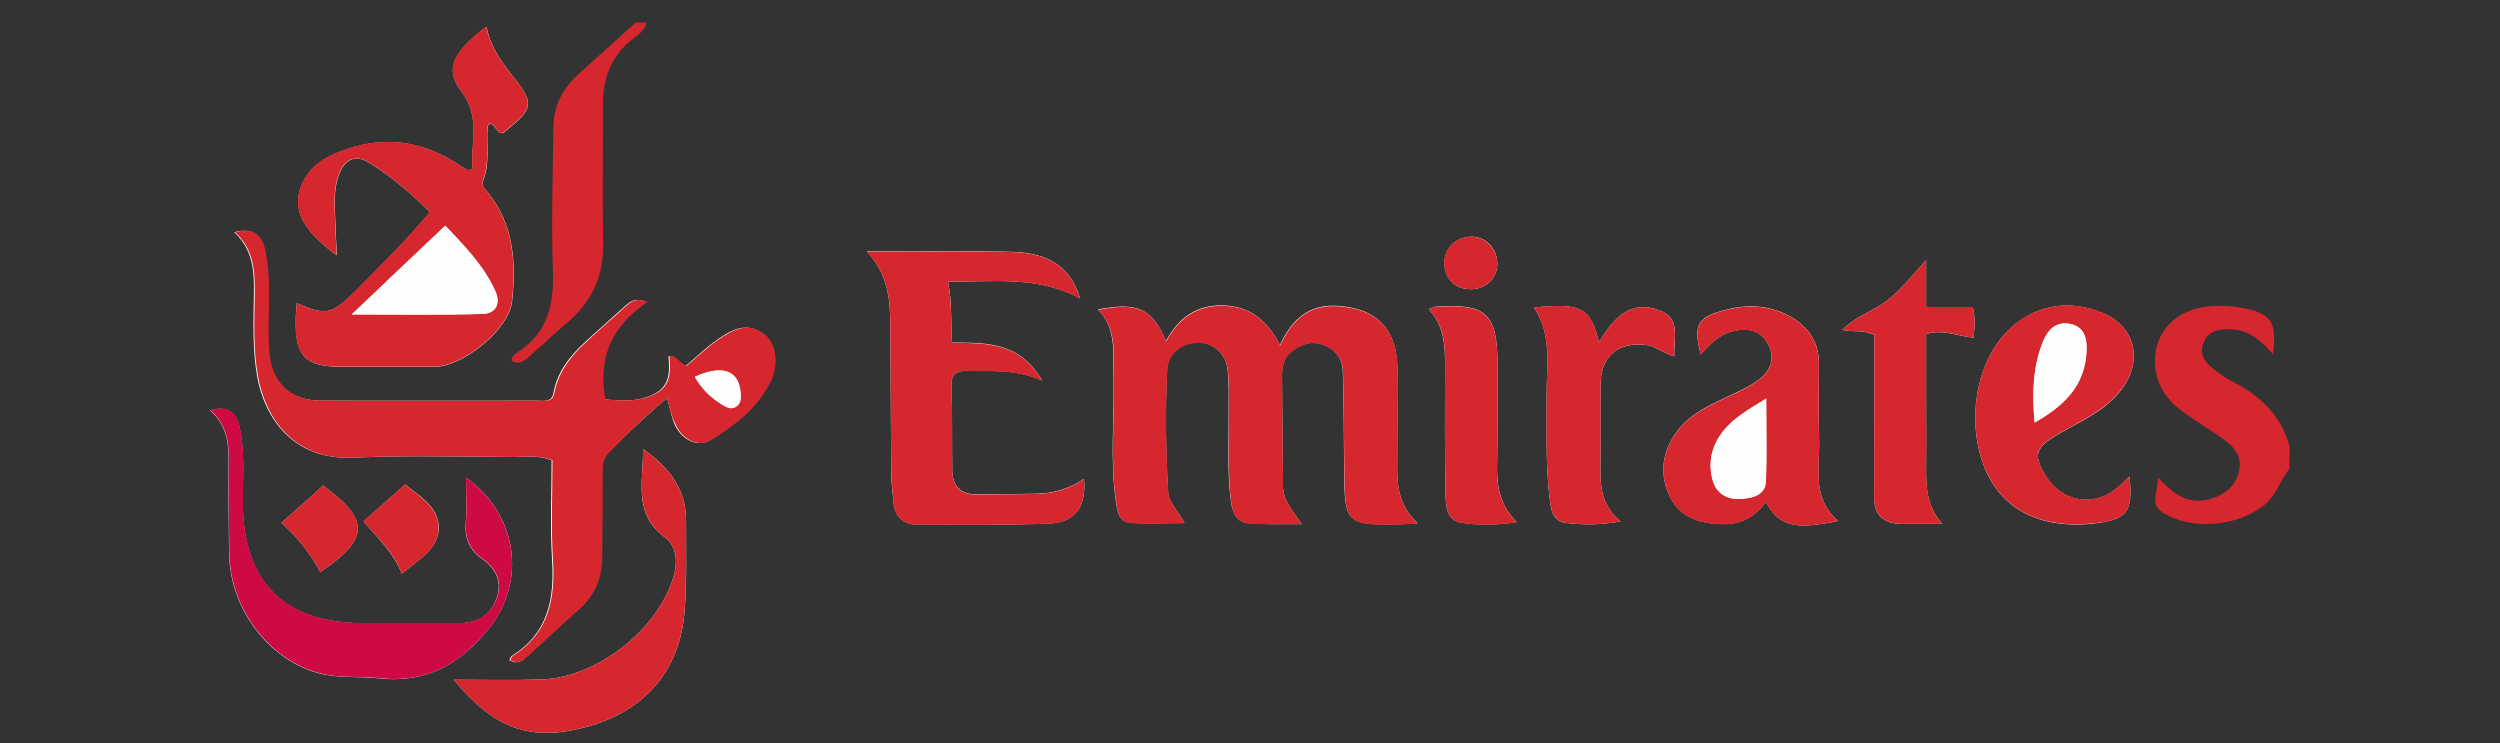<?xml version="1.0" encoding="utf-8"?>
<!-- Generator: Adobe Illustrator 26.2.1, SVG Export Plug-In . SVG Version: 6.00 Build 0)  -->
<svg version="1.1" id="Layer_1" xmlns="http://www.w3.org/2000/svg" xmlns:xlink="http://www.w3.org/1999/xlink" x="0px" y="0px"
	 viewBox="0 0 111 33" style="enable-background:new 0 0 111 33;" xml:space="preserve">
<rect x="0" y="0" width="111" height="33" fill="#333333" stroke="none"/>
<style type="text/css">
	.st0{display:none;}
	.st1{display:inline;}
	.st2{fill:#FEFEFE;}
	.st3{fill:#38A4E2;}
	.st4{fill:#0D89CA;}
	.st5{fill:#5EB8E7;}
	.st6{fill:#B3DEF3;}
	.st7{fill:#818BAF;}
	.st8{fill:#273976;}
	.st9{fill:#1F5596;}
	.st10{fill:#3D80CA;}
	.st11{fill:#FEFDFD;}
	.st12{fill:#D7272E;}
	.st13{fill:#CE0A44;}
</style>
<g id="jazeera_logo" class="st0">
	<g class="st1">
		<g>
			<path class="st2" d="M84,8.46c0-1.38,0-2.75,0-4.14c-0.69,0-1.36,0-2.05,0c0,0.08,0,0.15,0,0.22c0,1.68,0,3.35,0,5.03
				c0,0.27-0.01,0.53-0.08,0.79c-0.14,0.5-0.48,0.8-1.01,0.86c-0.13,0.02-0.27,0.03-0.41,0.04c0,0.57,0,1.14,0,1.72
				c0.35,0.01,0.69,0,1.03-0.05c1.16-0.18,2-0.77,2.36-1.93c0.09-0.29,0.12-0.58,0.16-0.88c0.32,0.01,0.65,0.04,0.97,0.04
				c2.07,0,4.13,0,6.2,0c0.3,0,0.61-0.02,0.91-0.07c1.05-0.18,1.84-0.71,2.22-1.74c0.18-0.49,0.23-0.99,0.23-1.51
				c0-1.86,0-3.73,0-5.59c0-0.06,0.02-0.13-0.02-0.2c-0.67,0-1.34,0-2.02,0c0,0.08,0,0.15,0,0.22c0,1.85,0,3.7,0,5.55
				c0,0.2-0.01,0.4-0.04,0.6c-0.1,0.74-0.68,1.2-1.39,1.09c0-0.07,0-0.14,0-0.21c0-0.52,0.01-1.05-0.01-1.57
				c-0.04-1.36-0.78-2.2-2.1-2.44c-0.69-0.12-1.39-0.08-2.09-0.05c-0.43,0.02-0.86,0.1-1.28,0.22c-0.14,0.04-0.2,0.1-0.19,0.25
				c0.01,0.41,0,0.83,0.01,1.24c0,0.05-0.02,0.12,0.05,0.17c0.35-0.13,0.73-0.18,1.11-0.19c0.38-0.02,0.76-0.01,1.15-0.01
				c0.34,0.01,0.67,0.06,0.98,0.21c0.34,0.17,0.52,0.44,0.51,0.82c0,0.17,0,0.35,0,0.52c0,0.34,0,0.68,0,1.03c-0.05,0-0.09,0-0.12,0
				c-1.35,0-2.7,0-4.04,0C84.68,8.53,84.34,8.51,84,8.46z M36.62,27.69c-0.01-0.08,0.03-0.11,0.06-0.14
				c0.44-0.64,0.91-1.26,1.38-1.88c1.82-2.36,3.79-4.58,5.79-6.78c0.08-0.09,0.12-0.18,0.12-0.31c-0.01-0.86,0-1.72,0-2.58
				c0-0.06,0.02-0.13-0.02-0.19c-4.11,0-8.23,0-12.34,0c0,1.22,0,2.43,0,3.65c2.2,0,4.39,0,6.6,0c-0.05,0.07-0.09,0.12-0.12,0.16
				c-1.11,1.33-2.2,2.67-3.26,4.03c-1.24,1.6-2.46,3.2-3.5,4.94c-0.06,0.1-0.09,0.21-0.09,0.33c0,0.74,0,1.48,0,2.21
				c0,0.06-0.02,0.13,0.02,0.2c4.28,0,8.56,0,12.84,0c0-1.22,0-2.43,0-3.64C41.6,27.69,39.12,27.69,36.62,27.69z M85.63,19.69
				c0-0.09,0-0.16,0-0.22c0-1.07,0-2.14,0-3.2c0-0.17-0.06-0.24-0.21-0.28c-0.75-0.23-1.51-0.34-2.29-0.43
				c-1.32-0.15-2.63-0.09-3.93,0.11c-1.19,0.19-2.35,0.51-3.5,0.88c-0.18,0.06-0.22,0.13-0.22,0.31c0.01,4.74,0,9.49,0.01,14.23
				c0,0.08-0.02,0.15,0.02,0.23c1.46,0,2.92,0,4.4,0c0-0.09,0-0.17,0-0.24c0-3.8,0-7.6,0-11.4c0-0.17,0.04-0.24,0.22-0.28
				c1.31-0.27,2.61-0.2,3.92-0.01C84.58,19.47,85.09,19.57,85.63,19.69z M77.76,4.32c-0.04,0.08-0.02,0.16-0.02,0.24
				c-0.02,0.92,0.04,1.84-0.03,2.76c-0.05,0.75-0.48,1.19-1.23,1.21c-0.63,0.02-1.26,0-1.89,0c-0.01,0-0.02-0.01-0.05-0.04
				c0-1.38,0-2.77,0-4.17c-0.69,0-1.35,0-2.01,0c-0.04,0.09-0.02,0.16-0.02,0.24c0,1.46,0,2.91,0,4.37c0,0.34,0,0.67-0.01,1.01
				c-0.04,0.81-0.43,1.21-1.24,1.29c-0.08,0.01-0.17-0.02-0.24,0.03c0,0.56,0,1.13,0,1.71c0.35,0,0.69-0.01,1.03-0.06
				c1.28-0.18,2.13-0.94,2.42-2.19c0.04-0.19,0.07-0.38,0.1-0.58c0.2,0,0.39,0,0.58,0c0.72-0.01,1.45,0.05,2.17-0.07
				c0.94-0.16,1.69-0.59,2.13-1.48c0.23-0.48,0.33-0.99,0.33-1.52c0.01-0.89,0-1.77,0-2.66c0-0.04,0.01-0.08-0.03-0.11
				C79.09,4.32,78.43,4.32,77.76,4.32z M70.65,9.38c0.01-0.03,0.01-0.05,0.01-0.06c0-1.49,0-2.98,0-4.47c0-0.14-0.08-0.15-0.18-0.16
				c-0.78-0.09-1.56-0.23-2.35-0.28c-0.79-0.06-1.57-0.07-2.33,0.17C64.87,4.88,64.2,5.44,64,6.46c-0.06,0.32-0.06,0.65-0.02,0.98
				c0.09,0.83,0.47,1.47,1.21,1.87c0.53,0.29,1.12,0.4,1.71,0.46C68.17,9.88,69.41,9.64,70.65,9.38z M96.2,1.05
				c0,3.04,0,6.07,0,9.09c0.07,0.04,0.14,0.02,0.2,0.03c0.54,0,1.08-0.01,1.61,0.01c0.19,0,0.23-0.06,0.23-0.24
				c-0.01-2.89,0-5.77,0-8.66c0-0.07,0.02-0.14-0.03-0.22C97.55,1.05,96.88,1.05,96.2,1.05z M59.96,8.62
				c0.46,0.46,0.93,0.94,1.39,1.39c0.45-0.45,0.92-0.92,1.36-1.36c-0.46-0.46-0.93-0.94-1.39-1.39C60.88,7.71,60.41,8.18,59.96,8.62
				z M82.89,1.45c-0.54,0-0.98,0.43-0.98,0.97c0,0.54,0.43,0.98,0.97,0.98c0.55,0,0.99-0.44,0.99-0.98
				C83.87,1.89,83.43,1.46,82.89,1.45z M77.99,12.97c0.54,0.01,0.99-0.42,1-0.95c0.01-0.54-0.42-0.99-0.95-1
				c-0.55-0.01-1,0.42-1.01,0.96C77.02,12.52,77.45,12.97,77.99,12.97z M88.38,12.01c0-0.54-0.43-0.98-0.96-0.99
				c-0.54-0.01-0.99,0.43-0.99,0.96c-0.01,0.55,0.43,0.99,0.97,0.99C87.94,12.98,88.37,12.55,88.38,12.01z M75.91,11.02
				c-0.53,0-0.98,0.44-0.99,0.97c-0.01,0.53,0.43,0.98,0.97,0.98c0.55,0.01,1-0.43,1-0.98C76.89,11.47,76.44,11.02,75.91,11.02z
				 M69.32,1.46c-0.54,0-0.98,0.43-0.98,0.96c0,0.54,0.44,0.99,0.99,0.99c0.53,0,0.98-0.45,0.99-0.97
				C70.32,1.9,69.88,1.46,69.32,1.46z M68.19,2.42c0-0.55-0.42-0.97-0.98-0.97c-0.55,0-0.98,0.43-0.98,0.97
				c0,0.55,0.44,0.98,0.99,0.98C67.76,3.41,68.19,2.97,68.19,2.42z"/>
			<path class="st3" d="M6.5,31.53c0.24-0.47,0.41-0.96,0.61-1.44c0.29-0.69,0.58-1.38,0.85-2.08c0.07-0.18,0.16-0.21,0.33-0.2
				c0.57,0.03,1.12-0.03,1.66-0.23c0.88-0.32,1.29-1.01,1.48-1.87c0.12-0.54,0.15-1.09,0.15-1.64c0-3.97,0-7.95,0-11.92
				c0-0.08,0-0.17,0-0.26c1.54,0,3.06,0,4.6,0c0,0.06,0.01,0.11,0.01,0.16c0,4.24,0,8.48-0.01,12.72c0,1.11-0.16,2.21-0.56,3.25
				c-0.61,1.58-1.75,2.61-3.32,3.2c-0.88,0.33-1.8,0.48-2.73,0.51c-0.51,0-1.02,0-1.52,0c-0.52,0-1.04-0.08-1.55-0.16
				C6.5,31.56,6.5,31.55,6.5,31.53z"/>
			<path class="st4" d="M105.56,28.27c-1.01,1.02-2.02,2.04-3.02,3.05c-1.04-1.04-2.06-2.05-3.05-3.05c1-1,2.01-2.01,3.04-3.04
				c0.52,0.53,1.06,1.07,1.6,1.61c0.42,0.43,0.85,0.85,1.28,1.27c0.04,0.04,0.07,0.11,0.15,0.12
				C105.56,28.24,105.56,28.26,105.56,28.27z"/>
			<path class="st2" d="M6.5,31.57c0.51,0.08,1.03,0.16,1.55,0.16c0.01,0.01,0.01,0.02,0.01,0.03c-0.52,0-1.04,0-1.56,0
				C6.5,31.7,6.5,31.64,6.5,31.57z"/>
			<path class="st5" d="M22.83,31.77c0-0.01,0-0.02,0-0.04c0.62,0,1.25,0,1.87,0c0,0.01,0,0.02,0,0.04
				C24.08,31.77,23.45,31.77,22.83,31.77z"/>
			<path class="st6" d="M92.69,31.73c0,0.01,0,0.02,0,0.03c-0.62,0-1.24,0-1.87,0c0-0.01,0-0.02,0-0.04
				C91.44,31.73,92.06,31.73,92.69,31.73z"/>
			<path class="st7" d="M53.44,31.73c0,0.01,0,0.03,0,0.04c-0.54,0-1.09,0-1.63,0c0-0.01,0-0.02,0-0.04
				C52.35,31.73,52.9,31.73,53.44,31.73z"/>
			<path class="st5" d="M67.4,31.77c0-0.01,0-0.02,0-0.04c0.53,0,1.06,0,1.6,0c0,0.01,0,0.03,0,0.04
				C68.47,31.77,67.94,31.77,67.4,31.77z"/>
			<path class="st5" d="M8.05,31.77c0-0.01,0-0.02-0.01-0.03c0.51,0,1.02,0,1.52,0c0,0.01,0,0.03,0,0.04
				C9.06,31.77,8.56,31.77,8.05,31.77z"/>
			<path class="st8" d="M53.44,31.73c-0.55,0-1.09,0-1.64,0c-1.91-0.1-3.65-0.65-5.1-1.94c-1.13-1.01-1.79-2.29-2.11-3.76
				c-0.41-1.93-0.38-3.85,0.29-5.72c0.64-1.76,1.74-3.17,3.42-4.06c1.25-0.66,2.58-0.93,3.99-0.85c0.99,0.06,1.94,0.23,2.84,0.65
				c1.71,0.8,2.8,2.13,3.35,3.91c0.41,1.32,0.52,2.67,0.44,4.05c-0.02,0.33-0.04,0.66-0.06,1c-3.34,0-6.66,0-10,0
				c0.03,0.42,0.15,0.79,0.34,1.14c0.49,0.87,1.28,1.35,2.21,1.61c0.92,0.26,1.86,0.23,2.8,0.17c1.5-0.1,2.9-0.61,4.3-1.13
				c0.11-0.04,0.22-0.08,0.34-0.13c0,0.07,0.01,0.12,0.01,0.17c0,1.13,0,2.25,0,3.38c0,0.14-0.05,0.21-0.16,0.27
				c-0.86,0.45-1.78,0.72-2.73,0.91C55.14,31.57,54.3,31.68,53.44,31.73z M48.9,21.99c1.93,0,3.85,0,5.78,0
				c0.03-0.17-0.01-0.32-0.03-0.47c-0.1-0.64-0.31-1.23-0.77-1.7c-0.6-0.62-1.34-0.83-2.19-0.8C50.12,19.08,49.09,20.18,48.9,21.99z
				"/>
			<path class="st4" d="M69,31.73c-0.53,0-1.06,0-1.6,0c-1.93-0.09-3.68-0.65-5.14-1.95c-0.98-0.87-1.61-1.95-1.95-3.2
				c-0.58-2.12-0.58-4.24,0.17-6.32c0.63-1.75,1.74-3.12,3.4-4.01c1.24-0.66,2.57-0.93,3.97-0.85c0.99,0.05,1.95,0.23,2.86,0.66
				c1.78,0.83,2.87,2.24,3.41,4.1c0.38,1.33,0.46,2.69,0.38,4.06c-0.02,0.26-0.04,0.52-0.06,0.79c-3.33,0-6.65,0-9.98,0
				c-0.03,0.15,0.01,0.27,0.04,0.39c0.26,1.11,1,1.8,2.02,2.21c0.57,0.23,1.17,0.31,1.78,0.35c1.84,0.12,3.57-0.32,5.27-0.96
				c0.27-0.1,0.53-0.2,0.8-0.3c0.01,0,0.02,0,0.04-0.01c0.04,0.06,0.02,0.12,0.02,0.18c0,1.11,0,2.23,0,3.34
				c0,0.14-0.05,0.22-0.17,0.28c-0.73,0.37-1.5,0.63-2.3,0.81C71,31.54,70,31.67,69,31.73z M70.27,21.99
				c-0.02-0.19-0.04-0.37-0.07-0.55c-0.11-0.67-0.36-1.28-0.88-1.75c-0.69-0.62-1.51-0.76-2.39-0.64c-0.95,0.13-1.62,0.64-2.05,1.48
				c-0.17,0.33-0.27,0.69-0.35,1.05c-0.03,0.14-0.08,0.27-0.07,0.42C66.4,21.99,68.33,21.99,70.27,21.99z"/>
			<path class="st4" d="M24.7,31.73c-0.62,0-1.25,0-1.87,0c-1.24-0.06-2.46-0.23-3.59-0.81c-1.34-0.69-2.08-1.8-2.29-3.28
				c-0.12-0.87-0.12-1.73,0.16-2.57c0.39-1.19,1.21-2,2.32-2.53c0.89-0.42,1.84-0.61,2.81-0.71c1.21-0.12,2.41-0.01,3.61,0.06
				c0.06,0,0.12,0.01,0.19,0.01c0.03-0.51,0.03-0.99-0.28-1.43c-0.42-0.6-1-0.93-1.71-1.05c-1.77-0.29-3.52-0.28-5.25,0.23
				c-0.06,0.02-0.12,0.05-0.19,0.03c-0.04-0.06-0.02-0.12-0.02-0.18c0-1.07,0-2.15-0.01-3.22c0-0.16,0.05-0.23,0.2-0.27
				c0.7-0.21,1.42-0.33,2.15-0.43c0.97-0.13,1.94-0.23,2.92-0.2c1.16,0.04,2.3,0.16,3.38,0.62c1.56,0.66,2.47,1.85,2.82,3.49
				c0.16,0.73,0.23,1.47,0.23,2.22c0,3.04,0,6.07,0,9.11c0,0.05,0,0.1,0,0.17C28.44,31.36,26.59,31.71,24.7,31.73z M26.06,28.23
				c0-1.02,0-2.02,0-3.03c0-0.12-0.06-0.13-0.15-0.15c-0.94-0.19-1.89-0.24-2.84-0.15c-0.33,0.03-0.68,0.05-0.98,0.21
				c-0.64,0.34-0.93,1-0.8,1.78c0.09,0.55,0.37,0.96,0.9,1.17c0.17,0.07,0.34,0.13,0.52,0.17c0.74,0.18,1.49,0.13,2.24,0.1
				C25.31,28.31,25.68,28.3,26.06,28.23z"/>
			<path class="st5" d="M92.69,31.73c-0.62,0-1.25,0-1.87,0c-1.15-0.06-2.28-0.21-3.34-0.69c-1.4-0.64-2.24-1.71-2.5-3.23
				c-0.14-0.84-0.15-1.69,0.07-2.52c0.31-1.17,1.04-2.02,2.09-2.6c0.86-0.47,1.8-0.7,2.77-0.83c1.12-0.15,2.25-0.09,3.37-0.01
				c0.24,0.02,0.49,0.02,0.75,0.04c0.05-0.57,0-1.11-0.39-1.58c-0.47-0.57-1.09-0.82-1.78-0.93c-1.5-0.23-3-0.21-4.49,0.12
				c-0.25,0.05-0.5,0.13-0.74,0.2c-0.07-0.07-0.05-0.15-0.05-0.22c0-1.07,0-2.14-0.01-3.2c0-0.16,0.06-0.23,0.2-0.27
				c0.6-0.19,1.22-0.3,1.84-0.39c1.08-0.15,2.17-0.28,3.27-0.24c1.17,0.04,2.32,0.17,3.41,0.65c1.51,0.67,2.4,1.83,2.75,3.43
				c0.17,0.76,0.24,1.53,0.24,2.31c0,3,0,6.01,0,9.01c0,0.06,0,0.12,0,0.2C96.44,31.37,94.58,31.7,92.69,31.73z M94.03,28.23
				c0.01-0.03,0.02-0.04,0.02-0.05c0-0.99,0-1.98,0.01-2.97c0-0.11-0.05-0.14-0.15-0.16c-1.05-0.21-2.1-0.25-3.16-0.11
				c-0.24,0.03-0.49,0.06-0.71,0.19c-0.61,0.37-0.83,0.93-0.77,1.62c0.06,0.64,0.35,1.11,0.98,1.34c0.15,0.05,0.29,0.11,0.44,0.14
				c0.75,0.18,1.51,0.13,2.26,0.1C93.31,28.31,93.67,28.32,94.03,28.23z"/>
			<path class="st9" d="M36.62,27.69c2.5,0,4.98,0,7.48,0c0,1.22,0,2.42,0,3.64c-4.28,0-8.56,0-12.84,0
				c-0.04-0.07-0.02-0.13-0.02-0.2c0-0.74,0-1.48,0-2.21c0-0.12,0.03-0.22,0.09-0.33c1.04-1.73,2.26-3.34,3.5-4.94
				c1.06-1.37,2.15-2.71,3.26-4.03c0.04-0.04,0.07-0.09,0.12-0.16c-2.22,0-4.4,0-6.6,0c0-1.22,0-2.43,0-3.65c4.11,0,8.22,0,12.34,0
				c0.04,0.06,0.02,0.12,0.02,0.19c0,0.86,0,1.72,0,2.58c0,0.13-0.04,0.22-0.12,0.31c-2,2.2-3.97,4.42-5.79,6.78
				c-0.47,0.62-0.94,1.24-1.38,1.88C36.65,27.58,36.61,27.61,36.62,27.69z"/>
			<path class="st3" d="M85.63,19.69c-0.55-0.12-1.06-0.23-1.58-0.3c-1.31-0.19-2.61-0.26-3.92,0.01c-0.18,0.04-0.22,0.11-0.22,0.28
				c0,3.8,0,7.6,0,11.4c0,0.08,0,0.15,0,0.24c-1.48,0-2.94,0-4.4,0c-0.04-0.08-0.02-0.16-0.02-0.23c0-4.74,0-9.49-0.01-14.23
				c0-0.18,0.05-0.25,0.22-0.31c1.15-0.37,2.3-0.69,3.5-0.88c1.3-0.2,2.61-0.27,3.93-0.11c0.77,0.09,1.54,0.2,2.29,0.43
				c0.15,0.05,0.21,0.11,0.21,0.28c-0.01,1.07,0,2.14,0,3.2C85.63,19.54,85.63,19.6,85.63,19.69z"/>
			<path class="st9" d="M84,8.46c0.34,0.05,0.68,0.07,1.03,0.07c1.35,0,2.7,0,4.04,0c0.03,0,0.06,0,0.12,0c0-0.35,0-0.69,0-1.03
				c0-0.17,0-0.35,0-0.52c0.01-0.38-0.18-0.65-0.51-0.82C88.37,6,88.04,5.95,87.7,5.94c-0.38-0.01-0.76-0.01-1.15,0.01
				c-0.38,0.02-0.76,0.06-1.11,0.19c-0.07-0.05-0.05-0.12-0.05-0.17c0-0.41,0.01-0.83-0.01-1.24c0-0.15,0.05-0.21,0.19-0.25
				c0.42-0.13,0.84-0.2,1.28-0.22c0.7-0.03,1.4-0.07,2.09,0.05c1.33,0.23,2.06,1.08,2.1,2.44c0.02,0.52,0.01,1.05,0.01,1.57
				c0,0.07,0,0.14,0,0.21c0.72,0.11,1.29-0.34,1.39-1.09c0.03-0.2,0.04-0.4,0.04-0.6c0-1.85,0-3.7,0-5.55c0-0.07,0-0.14,0-0.22
				c0.69,0,1.36,0,2.02,0c0.04,0.07,0.02,0.13,0.02,0.2c0,1.86,0,3.73,0,5.59c0,0.51-0.05,1.02-0.23,1.51
				c-0.38,1.03-1.17,1.56-2.22,1.74c-0.3,0.05-0.6,0.07-0.91,0.07c-2.07,0-4.13,0-6.2,0c-0.32,0-0.65-0.03-0.97-0.04
				c0-0.41,0-0.83,0-1.24C84.01,8.74,83.92,8.6,84,8.46z"/>
			<path class="st4" d="M77.76,4.32c0.66,0,1.33,0,1.99,0c0.04,0.04,0.03,0.08,0.03,0.11c0,0.89,0,1.77,0,2.66
				c0,0.53-0.1,1.04-0.33,1.52c-0.43,0.89-1.19,1.32-2.13,1.48c-0.72,0.12-1.45,0.06-2.17,0.07c-0.19,0-0.37,0-0.58,0
				c-0.03,0.2-0.06,0.39-0.1,0.58c-0.28,1.24-1.13,2.01-2.42,2.19c-0.34,0.05-0.68,0.06-1.03,0.06c0-0.58,0-1.14,0-1.71
				c0.08-0.05,0.16-0.03,0.24-0.03c0.81-0.08,1.2-0.48,1.24-1.29c0.02-0.34,0.01-0.67,0.01-1.01c0-1.46,0-2.91,0-4.37
				c0-0.08-0.02-0.15,0.02-0.24c0.66,0,1.33,0,2.01,0c0,1.39,0,2.79,0,4.17c0.03,0.02,0.04,0.04,0.05,0.04c0.63,0,1.26,0.02,1.89,0
				c0.75-0.03,1.17-0.46,1.23-1.21c0.06-0.92,0.01-1.84,0.03-2.76C77.74,4.48,77.72,4.4,77.76,4.32z"/>
			<path class="st5" d="M70.65,9.38c-1.24,0.26-2.48,0.51-3.75,0.4c-0.59-0.05-1.18-0.16-1.71-0.46c-0.74-0.41-1.12-1.05-1.21-1.87
				C63.94,7.11,63.94,6.78,64,6.46c0.2-1.02,0.87-1.58,1.81-1.88c0.76-0.24,1.54-0.23,2.33-0.17c0.79,0.06,1.57,0.19,2.35,0.28
				c0.11,0.01,0.18,0.02,0.18,0.16c0,1.49,0,2.98,0,4.47C70.67,9.33,70.66,9.34,70.65,9.38z M68.62,7.88c0-0.56,0-1.09,0-1.62
				c0-0.09-0.05-0.11-0.13-0.13c-0.62-0.12-1.23-0.13-1.85-0.02c-0.07,0.01-0.15,0.05-0.21,0.08c-0.33,0.19-0.47,0.52-0.41,0.93
				c0.06,0.42,0.33,0.65,0.72,0.74C67.35,8.01,67.97,7.93,68.62,7.88z"/>
			<path class="st8" d="M84,8.46c-0.08,0.14,0.01,0.28,0.01,0.41c0,0.41,0,0.83,0,1.24c-0.05,0.29-0.08,0.59-0.16,0.88
				c-0.36,1.16-1.2,1.75-2.36,1.93c-0.34,0.05-0.68,0.06-1.03,0.05c0-0.58,0-1.15,0-1.72c0.14-0.01,0.28-0.02,0.41-0.04
				c0.52-0.06,0.87-0.36,1.01-0.86c0.07-0.26,0.08-0.52,0.08-0.79c0-1.68,0-3.35,0-5.03c0-0.07,0-0.14,0-0.22c0.69,0,1.36,0,2.05,0
				C84,5.71,84,7.09,84,8.46z"/>
			<path class="st5" d="M96.2,1.05c0.69,0,1.35,0,2.01,0c0.05,0.07,0.03,0.15,0.03,0.22c0,2.89,0,5.77,0,8.66
				c0,0.18-0.04,0.25-0.23,0.24c-0.54-0.01-1.08,0-1.61-0.01c-0.06,0-0.13,0.02-0.2-0.03C96.2,7.12,96.2,4.09,96.2,1.05z"/>
			<path class="st4" d="M59.96,8.62c0.44-0.44,0.91-0.91,1.37-1.36c0.45,0.45,0.92,0.93,1.39,1.39c-0.44,0.44-0.91,0.91-1.36,1.36
				C60.9,9.55,60.43,9.08,59.96,8.62z"/>
			<path class="st8" d="M82.89,1.45c0.54,0,0.98,0.43,0.98,0.97c0,0.54-0.44,0.99-0.99,0.98c-0.54,0-0.97-0.45-0.97-0.98
				C81.91,1.89,82.35,1.45,82.89,1.45z"/>
			<path class="st10" d="M77.99,12.97c-0.54-0.01-0.97-0.45-0.96-0.99c0.01-0.54,0.46-0.97,1.01-0.96c0.53,0.01,0.96,0.46,0.95,1
				C78.98,12.56,78.54,12.98,77.99,12.97z"/>
			<path class="st9" d="M88.38,12.01c0,0.54-0.44,0.97-0.98,0.97c-0.55,0-0.98-0.44-0.97-0.99c0.01-0.53,0.45-0.96,0.99-0.96
				C87.95,11.03,88.38,11.47,88.38,12.01z"/>
			<path class="st10" d="M75.91,11.02c0.53,0,0.98,0.45,0.98,0.98c0,0.54-0.45,0.98-1,0.98c-0.54-0.01-0.98-0.45-0.97-0.98
				C74.93,11.46,75.37,11.02,75.91,11.02z"/>
			<path class="st5" d="M69.32,1.46c0.55,0,0.99,0.44,0.99,0.98c0,0.52-0.46,0.97-0.99,0.97c-0.54,0-0.99-0.45-0.99-0.99
				C68.34,1.89,68.78,1.46,69.32,1.46z"/>
			<path class="st5" d="M68.19,2.42c0,0.55-0.42,0.98-0.96,0.98c-0.55,0-0.99-0.43-0.99-0.98c0-0.54,0.43-0.97,0.98-0.97
				C67.77,1.46,68.19,1.87,68.19,2.42z"/>
			<path class="st2" d="M48.9,21.99c0.19-1.82,1.22-2.91,2.8-2.97c0.84-0.03,1.59,0.18,2.19,0.8c0.46,0.48,0.67,1.06,0.77,1.7
				c0.02,0.15,0.06,0.3,0.03,0.47C52.75,21.99,50.82,21.99,48.9,21.99z"/>
			<path class="st2" d="M70.27,21.99c-1.95,0-3.87,0-5.81,0c-0.01-0.15,0.04-0.28,0.07-0.42c0.08-0.36,0.18-0.72,0.35-1.05
				c0.43-0.84,1.11-1.35,2.05-1.48c0.88-0.12,1.7,0.02,2.39,0.64c0.52,0.47,0.77,1.07,0.88,1.75C70.23,21.62,70.25,21.8,70.27,21.99
				z"/>
			<path class="st2" d="M26.06,28.23c-0.38,0.08-0.75,0.09-1.12,0.1c-0.75,0.03-1.5,0.08-2.24-0.1c-0.18-0.04-0.35-0.1-0.52-0.17
				c-0.53-0.21-0.81-0.62-0.9-1.17c-0.13-0.78,0.16-1.44,0.8-1.78c0.31-0.16,0.65-0.18,0.98-0.21c0.95-0.09,1.9-0.04,2.84,0.15
				c0.09,0.02,0.15,0.03,0.15,0.15C26.06,26.2,26.06,27.2,26.06,28.23z"/>
			<path class="st2" d="M94.03,28.23c-0.36,0.09-0.72,0.09-1.08,0.1c-0.76,0.03-1.51,0.08-2.26-0.1c-0.15-0.04-0.3-0.09-0.44-0.14
				c-0.63-0.23-0.92-0.7-0.98-1.34c-0.06-0.69,0.16-1.25,0.77-1.62c0.22-0.13,0.46-0.16,0.71-0.19c1.06-0.14,2.11-0.1,3.16,0.11
				c0.1,0.02,0.15,0.05,0.15,0.16c0,0.99,0,1.98-0.01,2.97C94.05,28.18,94.04,28.2,94.03,28.23z"/>
			<path class="st2" d="M68.62,7.88c-0.65,0.06-1.27,0.13-1.89-0.02c-0.39-0.09-0.66-0.32-0.72-0.74c-0.06-0.41,0.09-0.74,0.41-0.93
				c0.07-0.04,0.14-0.07,0.21-0.08c0.62-0.11,1.24-0.09,1.85,0.02c0.08,0.02,0.13,0.04,0.13,0.13C68.62,6.78,68.62,7.31,68.62,7.88z
				"/>
		</g>
	</g>
</g>
<g id="Emirates">
	<g>
		<path class="st11" d="M29.62,17.67c0.12,0.42,0.18,0.8,0.32,1.14c0.29,0.7,1.02,1.08,1.59,0.73c1.07-0.66,2.08-1.43,2.65-2.6
			c0.39-0.79,0.23-1.73-0.3-2.12c-0.74-0.55-1.42-0.17-2.03,0.26c-0.51,0.35-0.95,0.79-1.4,1.16c-0.33-0.09-0.4-0.46-0.77-0.43
			c0.06,0.72,0.08,1.39-0.77,1.75c-0.72,0.31-1.41,0.23-2.07,0.17c-0.35-1.89,0.32-3.28,1.87-4.33c-0.53-0.2-0.75,0-0.98,0.21
			c-0.33,0.29-0.65,0.58-0.98,0.88c-0.94,0.84-1.94,1.62-2.18,2.97c-0.08,0.42-0.44,0.33-0.73,0.33c-3.2,0-6.4,0.01-9.61,0
			c-1.33-0.01-2.16-0.75-2.3-2.07c-0.07-0.7-0.04-1.42-0.03-2.12c0.02-0.82,0-1.64-0.15-2.44c-0.13-0.66-0.46-1.08-1.35-0.85
			c0.87,0.81,0.89,1.81,0.87,2.83c-0.02,1.2-0.06,2.4,0.15,3.59c0.32,1.79,1.56,3.7,4.24,3.59c2.38-0.11,4.76-0.04,7.14-0.03
			c0.53,0,1.09-0.1,1.69,0.15c0,1.46-0.07,2.93,0.02,4.4c0.11,1.74-0.16,3.26-1.77,4.27c-0.06,0.04-0.08,0.12-0.13,0.2
			c0.4,0.23,0.62-0.01,0.86-0.24c0.74-0.69,1.48-1.37,2.24-2.05c0.67-0.6,0.99-1.35,0.99-2.25c0.01-1.23,0.02-2.45,0.02-3.68
			c0-0.33-0.02-0.66,0.23-0.93C27.81,19.29,28.67,18.46,29.62,17.67z M57.8,23.27c-0.45-0.64-0.84-1.08-0.84-1.7
			c-0.01-1.64-0.03-3.27-0.04-4.91c0-0.38,0.06-0.76,0.39-1.03c0.43-0.36,0.91-0.52,1.45-0.32c0.53,0.2,0.85,0.61,0.86,1.18
			c0.04,1.5,0.05,3,0.06,4.5c0.02,2.21,0.12,2.32,2.3,2.29c0.26,0,0.53-0.02,0.96-0.05c-1.11-1.02-0.88-2.26-0.9-3.43
			c-0.01-1.2,0.05-2.4,0-3.6c-0.08-1.67-0.98-2.51-2.65-2.62c-1.24-0.08-2.02,0.56-2.56,1.74c-0.58-1.12-1.35-1.72-2.52-1.76
			c-1.18-0.03-1.98,0.54-2.54,1.58c-0.62-1.45-1.27-1.74-3.02-1.4c0.85,0.88,0.66,1.98,0.69,3.02c0.04,1.82-0.16,3.65,0.1,5.47
			c0.06,0.41,0.12,0.92,0.59,0.97c0.79,0.08,1.59,0.02,2.46,0.02c-0.3-0.56-0.71-0.9-0.73-1.42c-0.1-1.8-0.13-3.59-0.04-5.39
			c0.04-0.75,0.65-1.21,1.4-1.2c0.67,0.01,1.22,0.49,1.29,1.23c0.06,0.62,0.04,1.25,0.04,1.88c0.01,1.31-0.07,2.62,0.1,3.92
			c0.07,0.53,0.25,0.98,0.87,1C56.23,23.29,56.93,23.27,57.8,23.27z M13.18,13.46c-0.02,0.25-0.05,0.48-0.05,0.72
			c-0.03,1.64,0.42,2.1,2.05,2.11c1.37,0,2.73,0,4.1,0c1.27,0,3.33-1.66,3.46-2.92c0.18-1.7,0.08-3.39-1.07-4.81
			c-0.14-0.17-0.32-0.32-0.21-0.57c0.3-0.76,0.13-1.56,0.19-2.35c0-0.06,0.08-0.12,0.11-0.16c0.26,0.09,0.28,0.44,0.58,0.43
			c1.4-1.13,1.42-1.29,0.32-2.67c-0.48-0.6-0.9-1.24-1.06-2.05c-1.52,1.14-1.86,1.9-1.11,2.87c0.87,1.13,0.39,2.3,0.5,3.46
			c-0.15,0.02-0.22,0.05-0.25,0.03c-0.21-0.12-0.41-0.26-0.62-0.39c-1.75-1.07-3.58-1.1-5.39-0.27c-1.35,0.62-1.86,2.01-1.21,3.02
			c0.34,0.54,0.82,0.98,1.44,1.43c-0.03-0.59-0.06-1.04-0.07-1.5c-0.02-0.68-0.09-1.37,0.14-2.03c0.26-0.75,0.75-0.97,1.38-0.57
			c0.98,0.6,1.84,1.34,2.68,2.18c-1.07,1.28-2.21,2.41-3.35,3.55C14.73,13.97,14.44,14.02,13.18,13.46z M42.09,12.5
			c2,0.03,3.96-0.28,5.87,0.75c-0.42-1.38-1.39-2.03-3.04-2.07c-1.69-0.04-3.39-0.02-5.09-0.02c-0.39,0-0.78,0-1.34,0
			c0.93,1.02,1.03,2.1,1.04,3.2c0.02,2.18,0.02,4.36,0.04,6.54c0,0.46,0.05,0.92,0.1,1.38c0.06,0.63,0.39,1.01,1.05,1.01
			c1.97,0,3.93,0.04,5.9-0.05c1.13-0.05,1.62-0.77,1.51-1.98c-0.64,0.44-1.34,0.64-2.09,0.66c-0.87,0.02-1.75,0.01-2.62,0.03
			c-0.74,0.02-1.13-0.33-1.14-1.07c-0.02-1.23,0.01-2.45-0.04-3.68c-0.03-0.61,0.22-0.75,0.76-0.74c1.04,0.03,2.09-0.08,3.27,0.43
			c-1.01-1.73-2.5-1.67-4-1.68C42.21,14.29,42.28,13.42,42.09,12.5z M81.61,23.13c-1.17-1.01-0.82-2.31-0.84-3.54
			c-0.02-1.15,0-2.29-0.01-3.44c0-1.01-0.51-1.7-1.37-2.15c-0.87-0.45-1.78-0.49-2.71-0.26c-1.32,0.33-1.51,0.65-1.17,1.99
			c0.4-0.43,0.78-0.85,1.37-1.01c0.67-0.18,1.28-0.09,1.63,0.57c0.35,0.67,0.06,1.24-0.5,1.63c-0.44,0.31-0.96,0.52-1.45,0.76
			c-0.74,0.35-1.49,0.71-2.02,1.37c-0.7,0.88-0.9,1.88-0.44,2.91c0.46,1.03,1.38,1.3,2.44,1.31c0.81,0.01,1.4-0.36,1.87-0.98
			C78.98,23.35,79.67,23.54,81.61,23.13z M94.55,21.16c-0.28,0.25-0.46,0.45-0.68,0.61c-1.02,0.75-2.36,0.47-3.04-0.64
			c-0.62-1.01-0.48-1.31,1-2.1c0.87-0.47,1.74-0.92,2.36-1.73c0.99-1.29,0.61-2.84-0.87-3.42c-1.27-0.5-2.52-0.43-3.67,0.38
			c-1.75,1.22-2.44,4.08-1.58,6.39c0.72,1.92,2.45,2.85,4.86,2.6C94.45,23.07,94.71,22.76,94.55,21.16z M20.69,21.21
			c0,0.74,0.04,1.36-0.01,1.98c-0.06,0.69,0.15,1.22,0.72,1.62c0.62,0.44,0.92,1.02,0.64,1.77c-0.29,0.8-0.91,1.1-1.74,1.09
			c-1.4-0.01-2.79,0-4.19,0c-3.48,0-5.31-1.83-5.33-5.29c-0.01-1.11,0.1-2.23-0.13-3.34c-0.15-0.71-0.49-1.05-1.33-0.82
			c0.72,0.62,0.84,1.4,0.83,2.24c-0.01,1.36,0,2.73,0.02,4.09c0.03,2.45,1.72,4.72,3.97,5.34c0.88,0.24,1.8,0.13,2.69,0.23
			c2.09,0.23,3.62-0.64,4.89-2.23C23.38,25.81,22.99,22.83,20.69,21.21z M20.15,30.18c1.36,1.63,2.74,2.64,4.97,2.29
			c3.04-0.48,5.06-2.32,5.28-5.38c0.1-1.33,0.06-2.67,0.06-4c0-1.37-0.74-2.32-1.91-3.16c0.02,1.46-0.45,2.86,0.95,3.91
			c0.59,0.44,0.6,1.17,0.37,1.88c-0.75,2.32-3.41,4.37-5.84,4.45C22.78,30.21,21.53,30.18,20.15,30.18z M86.24,23.26
			c-0.7-0.78-0.73-1.65-0.72-2.53c0.01-0.95,0-1.91,0-2.86c0-1.03,0-2.05,0-3.04c0.79-0.23,1.43,0.11,2.11,0.16
			c0.04-0.47,0.08-0.87-0.04-1.36c-0.66,0-1.32,0-2.07,0c0-0.7,0-1.31,0-2.08c-0.65,0.71-1.12,1.33-1.75,1.81
			c-0.6,0.46-1.37,0.67-1.97,1.29c0.49,0.11,0.92-0.03,1.42,0.23c0,0.89,0,1.84,0,2.79c0,1.47-0.01,2.94-0.01,4.41
			c0,0.82,0.45,1.18,1.24,1.18C85.05,23.26,85.65,23.26,86.24,23.26z M68.11,13.65c0.81,1.21,0.56,2.56,0.56,3.87
			c0.01,1.53-0.05,3.05,0.13,4.57c0.06,0.49,0.11,1.06,0.73,1.13c0.74,0.08,1.49,0.1,2.42-0.07c-0.97-0.81-0.9-1.8-0.89-2.78
			c0.01-1.12-0.01-2.23,0.01-3.35c0.01-1.23,0.81-1.86,2.04-1.7c0.44,0.06,0.76,0.39,1.23,0.5c-0.03-0.79,0.3-1.69-0.65-2.04
			c-1.32-0.5-2.07,0.37-2.69,1.42C70.59,13.64,70.24,13.46,68.11,13.65z M63.44,13.73c0.69,0.75,0.72,1.61,0.72,2.49
			c-0.01,1.91-0.01,3.82,0.02,5.72c0.01,0.51,0.05,1.16,0.67,1.26c0.78,0.13,1.59,0.12,2.49-0.02c-0.75-0.74-0.88-1.58-0.87-2.48
			c0.03-1.5,0.02-3,0.02-4.5c0-2.28-0.5-2.75-2.78-2.58C63.67,13.64,63.62,13.67,63.44,13.73z M14.22,25.4
			c2.37-1.59,2.03-2.41,0.13-3.84c-0.61,0.55-1.21,1.09-1.85,1.65C13.22,23.86,13.79,24.58,14.22,25.4z M17.84,25.47
			c0.74-0.62,1.66-1.11,1.64-2.07c-0.02-0.95-0.95-1.42-1.49-1.89c-0.66,0.59-1.24,1.1-1.85,1.64
			C16.77,23.89,17.46,24.51,17.84,25.47z M66.48,11.69c-0.01-0.68-0.54-1.21-1.19-1.18c-0.69,0.03-1.18,0.54-1.16,1.21
			c0.02,0.66,0.49,1.12,1.15,1.12C65.97,12.85,66.49,12.35,66.48,11.69z"/>
		<path class="st12" d="M101.65,20.81c-0.4,0.5-0.57,1.15-1.09,1.59c-1.18,0.98-3.25,1.18-4.55,0.35c-0.61-0.4-0.14-1.02-0.21-1.56
			c0.64,0.67,1.27,1.24,2.27,0.98c0.69-0.18,1.19-0.56,1.35-1.27c0.14-0.66-0.25-1.09-0.74-1.43c-0.6-0.42-1.24-0.8-1.83-1.24
			c-0.98-0.72-1.37-1.8-1.08-2.88c0.27-0.99,1.19-1.68,2.42-1.76c0.43-0.03,0.88-0.01,1.31,0.07c1.37,0.27,1.57,0.56,1.43,2.08
			c-0.5-0.58-1.02-1.06-1.77-1.11c-0.54-0.04-1.08-0.01-1.32,0.58c-0.25,0.61,0.17,0.97,0.59,1.29c0.22,0.16,0.45,0.32,0.69,0.44
			c1.23,0.63,2.17,1.51,2.54,2.89C101.65,20.15,101.65,20.48,101.65,20.81z"/>
		<path class="st12" d="M28.71,1c-0.08,0.31-0.31,0.5-0.55,0.68c-1,0.74-1.4,1.76-1.39,2.98c0.01,2.04-0.03,4.09,0.01,6.13
			c0.03,1.41-0.46,2.54-1.51,3.46c-0.6,0.52-1.19,1.05-1.77,1.58c-0.23,0.21-0.47,0.37-0.79,0.2c0.01-0.2,0.15-0.31,0.28-0.39
			c1.31-0.86,1.62-2.1,1.56-3.61c-0.08-2.12,0-4.25,0.02-6.37c0.01-0.99,0.43-1.77,1.17-2.42C26.57,2.5,27.39,1.75,28.22,1
			C28.38,1,28.55,1,28.71,1z"/>
		<path class="st12" d="M29.62,17.67c-0.95,0.79-1.81,1.62-2.63,2.49c-0.25,0.26-0.23,0.6-0.23,0.93c0,1.23-0.01,2.45-0.02,3.68
			c-0.01,0.89-0.32,1.64-0.99,2.25c-0.75,0.67-1.49,1.36-2.24,2.05c-0.24,0.22-0.47,0.46-0.86,0.24c0.05-0.08,0.08-0.16,0.13-0.2
			c1.6-1.01,1.88-2.53,1.77-4.27c-0.09-1.46-0.02-2.94-0.02-4.4c-0.61-0.25-1.16-0.15-1.69-0.15c-2.38-0.01-4.77-0.08-7.14,0.03
			c-2.68,0.12-3.92-1.79-4.24-3.59c-0.22-1.19-0.17-2.39-0.15-3.59c0.01-1.02,0-2.02-0.87-2.83c0.89-0.23,1.22,0.19,1.35,0.85
			c0.16,0.81,0.17,1.62,0.15,2.44c-0.01,0.71-0.04,1.42,0.03,2.12c0.14,1.32,0.97,2.06,2.3,2.07c3.2,0.01,6.4,0.01,9.61,0
			c0.29,0,0.65,0.09,0.73-0.33c0.25-1.35,1.25-2.13,2.18-2.97c0.33-0.29,0.65-0.58,0.98-0.88c0.23-0.2,0.45-0.41,0.98-0.21
			c-1.55,1.05-2.22,2.44-1.87,4.33c0.66,0.06,1.35,0.13,2.07-0.17c0.85-0.36,0.83-1.03,0.77-1.75c0.37-0.03,0.44,0.34,0.77,0.43
			c0.44-0.37,0.89-0.81,1.4-1.16c0.62-0.42,1.29-0.81,2.03-0.26c0.53,0.39,0.69,1.33,0.3,2.12c-0.57,1.17-1.58,1.94-2.65,2.6
			c-0.57,0.35-1.3-0.03-1.59-0.73C29.8,18.47,29.74,18.1,29.62,17.67z M30.85,16.73c0.31,0.55,0.72,0.93,1.21,1.23
			c0.18,0.11,0.38,0.24,0.61,0.1c0.25-0.15,0.23-0.41,0.21-0.65C32.8,16.45,32.06,16.17,30.85,16.73z"/>
		<path class="st12" d="M57.8,23.27c-0.87,0-1.57,0.02-2.27-0.01c-0.62-0.02-0.81-0.47-0.87-1c-0.16-1.3-0.09-2.61-0.1-3.92
			c0-0.63,0.02-1.26-0.04-1.88c-0.07-0.74-0.61-1.22-1.29-1.23c-0.75-0.01-1.36,0.44-1.4,1.2c-0.09,1.8-0.06,3.59,0.04,5.39
			c0.03,0.51,0.43,0.86,0.73,1.42c-0.87,0-1.68,0.06-2.46-0.02c-0.47-0.05-0.53-0.56-0.59-0.97c-0.26-1.82-0.06-3.65-0.1-5.47
			c-0.02-1.04,0.17-2.14-0.69-3.02c1.75-0.35,2.4-0.06,3.02,1.4c0.56-1.04,1.36-1.61,2.54-1.58c1.17,0.03,1.94,0.63,2.52,1.76
			c0.54-1.18,1.31-1.82,2.56-1.74c1.67,0.11,2.57,0.94,2.65,2.62c0.05,1.2-0.01,2.4,0,3.6c0.01,1.18-0.21,2.41,0.9,3.43
			c-0.43,0.02-0.7,0.04-0.96,0.05c-2.18,0.03-2.28-0.08-2.3-2.29c-0.01-1.5-0.03-3-0.06-4.5c-0.01-0.57-0.33-0.98-0.86-1.18
			c-0.54-0.2-1.01-0.04-1.45,0.32c-0.33,0.28-0.4,0.65-0.39,1.03c0,1.64,0.02,3.27,0.04,4.91C56.96,22.18,57.35,22.62,57.8,23.27z"
			/>
		<path class="st12" d="M13.18,13.46c1.26,0.56,1.55,0.51,2.55-0.5c1.13-1.14,2.28-2.27,3.35-3.55c-0.83-0.83-1.7-1.58-2.68-2.18
			c-0.63-0.39-1.12-0.18-1.38,0.57c-0.23,0.66-0.16,1.35-0.14,2.03c0.01,0.46,0.04,0.91,0.07,1.5c-0.63-0.45-1.1-0.89-1.44-1.43
			c-0.65-1.01-0.14-2.4,1.21-3.02c1.81-0.83,3.65-0.8,5.39,0.27c0.21,0.13,0.41,0.26,0.62,0.39c0.04,0.02,0.1-0.01,0.25-0.03
			c-0.11-1.16,0.37-2.33-0.5-3.46c-0.75-0.97-0.41-1.73,1.11-2.87c0.16,0.81,0.57,1.44,1.06,2.05c1.11,1.38,1.08,1.55-0.32,2.67
			c-0.3,0.01-0.31-0.35-0.58-0.43c-0.03,0.05-0.1,0.1-0.11,0.16c-0.06,0.78,0.11,1.58-0.19,2.35c-0.1,0.25,0.08,0.4,0.21,0.57
			c1.15,1.43,1.25,3.11,1.07,4.81c-0.13,1.27-2.19,2.92-3.46,2.92c-1.37,0-2.73,0-4.1,0c-1.63,0-2.08-0.47-2.05-2.11
			C13.13,13.94,13.16,13.71,13.18,13.46z M15.62,13.96c2.03,0,3.91,0.03,5.78-0.02c0.63-0.02,0.85-0.47,0.58-1.04
			c-0.54-1.18-1.45-2.07-2.21-2.88C18.37,11.34,17.06,12.59,15.62,13.96z"/>
		<path class="st12" d="M42.09,12.5c0.18,0.92,0.12,1.79,0.18,2.72c1.5,0.02,2.99-0.05,4,1.68c-1.19-0.51-2.23-0.39-3.27-0.43
			c-0.54-0.02-0.79,0.12-0.76,0.74c0.06,1.22,0.03,2.45,0.04,3.68c0.01,0.74,0.39,1.09,1.14,1.07c0.87-0.02,1.75-0.01,2.62-0.03
			c0.75-0.02,1.45-0.22,2.09-0.66c0.1,1.21-0.38,1.93-1.51,1.98c-1.96,0.08-3.93,0.05-5.9,0.05c-0.66,0-1-0.38-1.05-1.01
			c-0.04-0.46-0.09-0.92-0.1-1.38c-0.02-2.18-0.02-4.36-0.04-6.54c-0.01-1.1-0.1-2.18-1.04-3.2c0.56,0,0.95,0,1.34,0
			c1.7,0,3.39-0.02,5.09,0.02c1.65,0.04,2.62,0.69,3.04,2.07C46.05,12.22,44.09,12.53,42.09,12.5z"/>
		<path class="st12" d="M81.61,23.13c-1.94,0.41-2.63,0.22-3.2-0.83c-0.47,0.62-1.06,0.99-1.87,0.98c-1.06-0.01-1.99-0.28-2.44-1.31
			c-0.46-1.03-0.26-2.03,0.44-2.91c0.53-0.66,1.27-1.01,2.02-1.37c0.49-0.23,1.01-0.45,1.45-0.76c0.56-0.39,0.85-0.96,0.5-1.63
			c-0.35-0.66-0.96-0.75-1.63-0.57c-0.58,0.15-0.97,0.58-1.37,1.01c-0.33-1.34-0.15-1.66,1.17-1.99c0.93-0.23,1.85-0.19,2.71,0.26
			c0.87,0.45,1.37,1.15,1.37,2.15c0,1.15-0.02,2.29,0.01,3.44C80.8,20.82,80.44,22.12,81.61,23.13z M78.42,17.7
			c-0.81,0.49-1.44,0.86-1.9,1.43c-0.51,0.63-0.69,1.37-0.49,2.15c0.16,0.65,0.67,0.92,1.31,0.87c0.5-0.04,1.04-0.17,1.07-0.79
			C78.45,20.2,78.42,19.04,78.42,17.7z"/>
		<path class="st12" d="M94.55,21.16c0.16,1.6-0.1,1.92-1.62,2.08c-2.4,0.25-4.14-0.67-4.86-2.6c-0.86-2.31-0.17-5.16,1.58-6.39
			c1.15-0.8,2.4-0.88,3.67-0.38c1.48,0.59,1.86,2.14,0.87,3.42c-0.62,0.8-1.5,1.26-2.36,1.73c-1.48,0.79-1.62,1.09-1,2.1
			c0.68,1.11,2.02,1.39,3.04,0.64C94.08,21.6,94.27,21.41,94.55,21.16z M90.34,18.76c1.29-0.74,2.21-1.61,2.3-3.11
			c0.03-0.58-0.06-1.14-0.74-1.27c-0.66-0.13-1.02,0.33-1.22,0.86C90.25,16.35,90.22,17.5,90.34,18.76z"/>
		<path class="st13" d="M20.69,21.21c2.29,1.62,2.69,4.6,1.04,6.67c-1.27,1.59-2.79,2.47-4.89,2.23c-0.89-0.1-1.81,0.02-2.69-0.23
			c-2.25-0.62-3.94-2.89-3.97-5.34c-0.02-1.36-0.03-2.73-0.02-4.09c0.01-0.84-0.11-1.62-0.83-2.24c0.84-0.23,1.18,0.11,1.33,0.82
			c0.23,1.11,0.12,2.23,0.13,3.34c0.02,3.46,1.85,5.29,5.33,5.29c1.4,0,2.79-0.01,4.19,0c0.82,0.01,1.44-0.3,1.74-1.09
			c0.28-0.75-0.02-1.33-0.64-1.77c-0.57-0.4-0.78-0.93-0.72-1.62C20.73,22.57,20.69,21.95,20.69,21.21z"/>
		<path class="st12" d="M20.15,30.18c1.38,0,2.63,0.03,3.88-0.01c2.43-0.08,5.09-2.13,5.84-4.45c0.23-0.71,0.22-1.44-0.37-1.88
			c-1.39-1.05-0.93-2.45-0.95-3.91c1.16,0.84,1.91,1.79,1.91,3.16c0,1.33,0.03,2.67-0.06,4c-0.22,3.06-2.24,4.9-5.28,5.38
			C22.89,32.82,21.5,31.81,20.15,30.18z"/>
		<path class="st12" d="M86.24,23.26c-0.6,0-1.19,0-1.79,0c-0.79,0-1.24-0.37-1.24-1.18c0-1.47,0.01-2.94,0.01-4.41
			c0-0.95,0-1.9,0-2.79c-0.51-0.27-0.93-0.12-1.42-0.23c0.59-0.61,1.37-0.83,1.97-1.29c0.63-0.48,1.1-1.1,1.75-1.81
			c0,0.76,0,1.37,0,2.08c0.74,0,1.41,0,2.07,0c0.12,0.5,0.08,0.89,0.04,1.36c-0.68-0.05-1.32-0.4-2.11-0.16c0,0.99,0,2.01,0,3.04
			c0,0.95,0.02,1.91,0,2.86C85.52,21.61,85.54,22.48,86.24,23.26z"/>
		<path class="st12" d="M68.11,13.65c2.14-0.2,2.49-0.01,2.89,1.55c0.62-1.05,1.37-1.92,2.69-1.42c0.95,0.36,0.61,1.26,0.65,2.04
			c-0.47-0.11-0.78-0.44-1.23-0.5c-1.23-0.17-2.03,0.47-2.04,1.7c-0.01,1.12,0.01,2.23-0.01,3.35c-0.01,0.98-0.08,1.97,0.89,2.78
			c-0.92,0.17-1.68,0.15-2.42,0.07c-0.61-0.07-0.67-0.64-0.73-1.13c-0.18-1.52-0.13-3.05-0.13-4.57
			C68.66,16.21,68.92,14.87,68.11,13.65z"/>
		<path class="st12" d="M63.44,13.73c0.17-0.06,0.22-0.09,0.27-0.1c2.27-0.17,2.78,0.3,2.78,2.58c0,1.5,0.01,3-0.02,4.5
			c-0.02,0.9,0.12,1.73,0.87,2.48c-0.9,0.14-1.71,0.15-2.49,0.02c-0.62-0.11-0.66-0.75-0.67-1.26c-0.03-1.91-0.03-3.82-0.02-5.72
			C64.17,15.34,64.14,14.48,63.44,13.73z"/>
		<path class="st12" d="M14.22,25.4c-0.43-0.82-1.01-1.54-1.72-2.19c0.64-0.57,1.23-1.1,1.85-1.65
			C16.26,22.99,16.59,23.81,14.22,25.4z"/>
		<path class="st12" d="M17.84,25.47c-0.37-0.97-1.07-1.59-1.71-2.32c0.61-0.54,1.19-1.06,1.85-1.64c0.54,0.48,1.47,0.95,1.49,1.89
			C19.5,24.37,18.58,24.86,17.84,25.47z"/>
		<path class="st12" d="M66.48,11.69c0.01,0.66-0.51,1.16-1.21,1.15c-0.66-0.01-1.13-0.46-1.15-1.12c-0.02-0.67,0.47-1.18,1.16-1.21
			C65.93,10.49,66.46,11.01,66.48,11.69z"/>
		<path class="st11" d="M30.85,16.73c1.21-0.55,1.96-0.28,2.03,0.69c0.02,0.24,0.03,0.5-0.21,0.65c-0.22,0.13-0.42,0.01-0.61-0.1
			C31.57,17.66,31.16,17.28,30.85,16.73z"/>
		<path class="st11" d="M15.62,13.96c1.44-1.37,2.75-2.62,4.15-3.94c0.76,0.81,1.67,1.7,2.21,2.88c0.27,0.58,0.05,1.03-0.58,1.04
			C19.52,13.99,17.65,13.96,15.62,13.96z"/>
		<path class="st11" d="M78.42,17.7c0,1.34,0.03,2.5-0.01,3.66c-0.03,0.62-0.57,0.75-1.07,0.79c-0.64,0.05-1.14-0.22-1.31-0.87
			c-0.2-0.78-0.02-1.52,0.49-2.15C76.98,18.56,77.61,18.19,78.42,17.7z"/>
		<path class="st11" d="M90.34,18.76c-0.12-1.26-0.08-2.41,0.34-3.52c0.2-0.53,0.56-0.99,1.22-0.86c0.68,0.13,0.77,0.69,0.74,1.27
			C92.55,17.15,91.63,18.03,90.34,18.76z"/>
	</g>
</g>
</svg>
